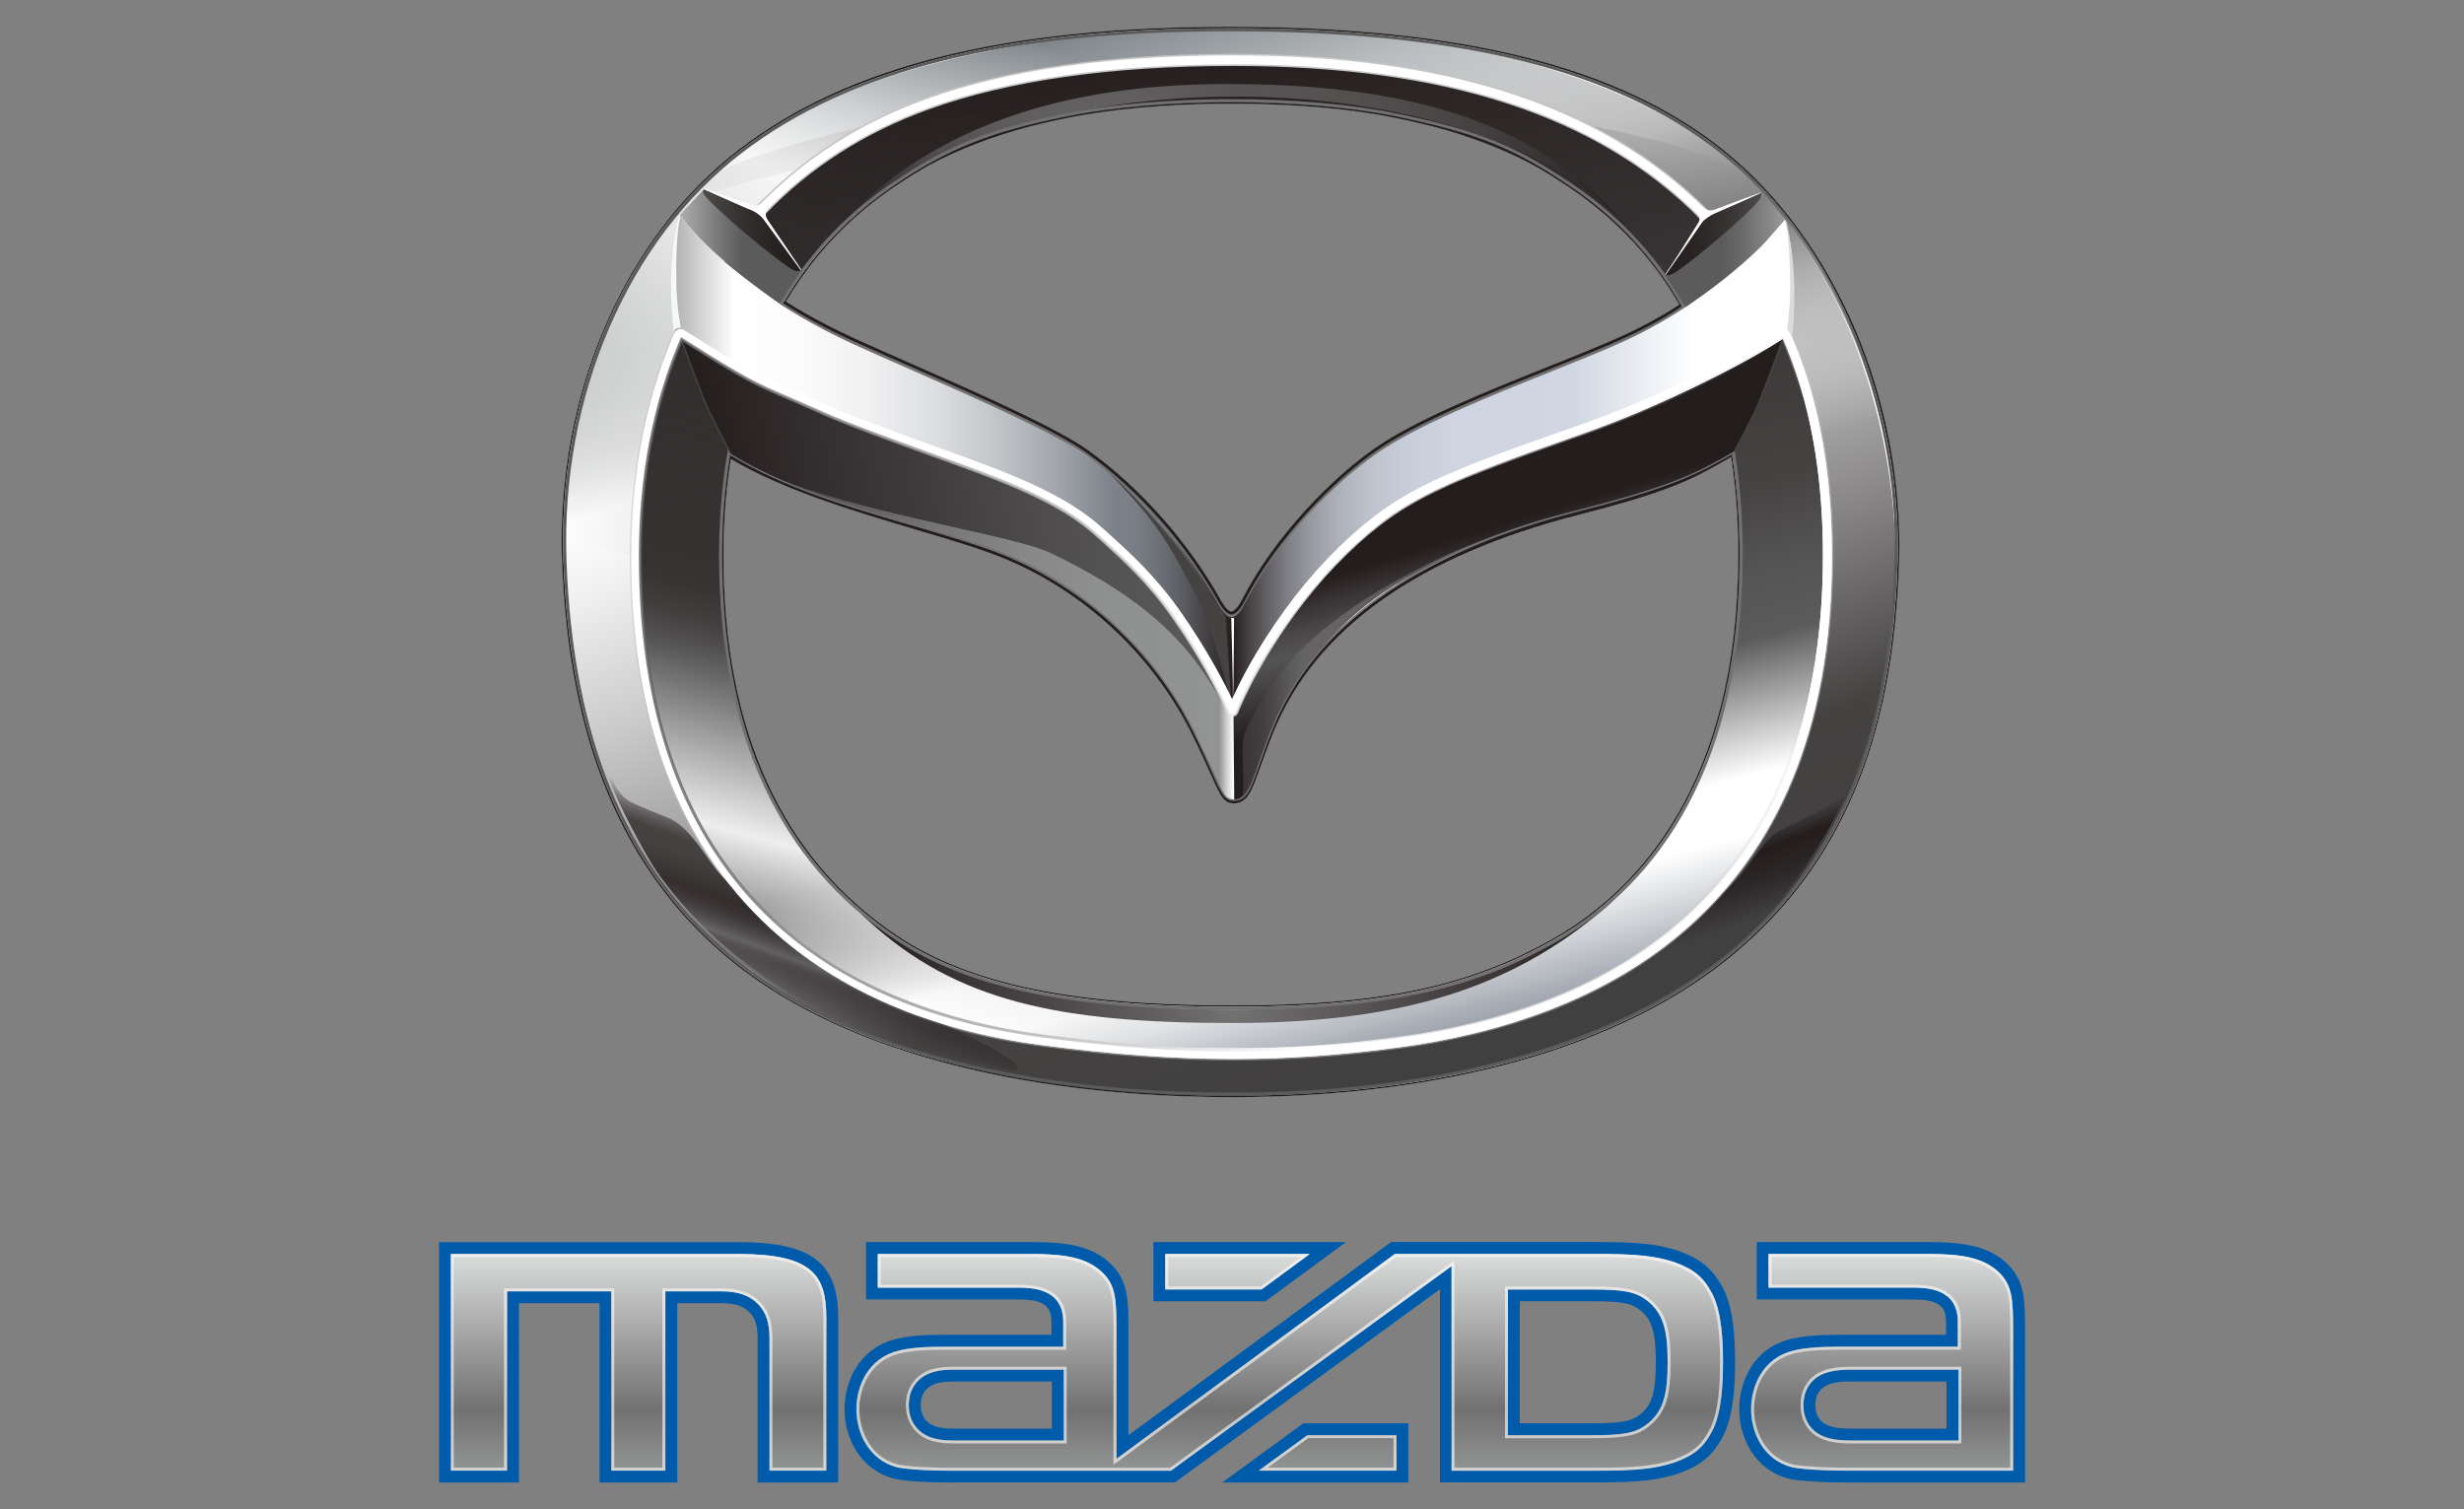 <?xml version="1.0" encoding="utf-8"?>
<!-- Generator: Adobe Illustrator 23.0.2, SVG Export Plug-In . SVG Version: 6.00 Build 0)  -->
<svg version="1.1" id="Layer_1" xmlns="http://www.w3.org/2000/svg" xmlns:xlink="http://www.w3.org/1999/xlink" x="0px" y="0px"
	 viewBox="0 0 400 245" style="enable-background:new 0 0 400 245;" xml:space="preserve">
<rect x="0" y="0" width="400" height="245" fill="#808080" stroke="none"/>
<style type="text/css">
	.st0{fill:#20D6F5;}
	.st1{fill:#333333;}
	.st2{fill:url(#SVGID_1_);}
	.st3{fill:url(#SVGID_2_);}
	.st4{fill:url(#SVGID_3_);}
	.st5{fill:url(#SVGID_4_);}
	.st6{fill:url(#SVGID_5_);}
	.st7{fill:url(#SVGID_6_);}
	.st8{fill:url(#SVGID_7_);}
	.st9{fill:url(#SVGID_8_);}
	.st10{fill:url(#SVGID_9_);}
	.st11{fill:url(#SVGID_10_);}
	.st12{fill:url(#SVGID_11_);}
	.st13{fill:url(#SVGID_12_);}
	.st14{fill:#F37032;}
	.st15{fill:#58595B;}
	.st16{fill:#FFFFFF;}
	.st17{fill:#2C2523;}
	.st18{fill-rule:evenodd;clip-rule:evenodd;fill:#337E3D;}
	.st19{fill-rule:evenodd;clip-rule:evenodd;fill:#8BBF45;}
	.st20{fill:#2A2E7C;}
	.st21{fill:#43B4E4;}
	.st22{fill:url(#SVGID_13_);}
	.st23{fill:url(#SVGID_14_);}
	.st24{fill:url(#SVGID_15_);}
	.st25{fill:url(#SVGID_16_);}
	.st26{fill:url(#SVGID_17_);}
	.st27{fill:url(#SVGID_18_);}
	.st28{fill:url(#SVGID_19_);}
	.st29{fill:#E1251B;}
	.st30{fill:none;}
	.st31{fill:#4D4D4D;}
	.st32{fill:#A0CC40;}
	.st33{fill:#A682B8;}
	.st34{fill:#917A81;}
	.st35{fill:#E1496D;}
	.st36{fill:#C82A5C;}
	.st37{fill:#EA8096;}
	.st38{fill:#C04A7D;}
	.st39{fill:#C9DF91;}
	.st40{fill:#BD8549;}
	.st41{fill:#8B63A9;}
	.st42{fill:#0078BA;}
	.st43{fill:#231F20;}
	.st44{fill:#536657;}
	.st45{fill:#00A75D;}
	.st46{fill:#182B4F;}
	.st47{fill:#3665B0;}
	.st48{fill:#008FC8;}
	.st49{fill:#00A9E8;}
	.st50{fill:#29C2E3;}
	.st51{fill-rule:evenodd;clip-rule:evenodd;fill:url(#in_sf_base_1_);}
	.st52{fill-rule:evenodd;clip-rule:evenodd;fill:url(#in_sf_base_2_);}
	.st53{fill-rule:evenodd;clip-rule:evenodd;fill:url(#SVGID_20_);}
	.st54{fill-rule:evenodd;clip-rule:evenodd;fill:url(#out_sf_base_1_);}
	.st55{opacity:0.74;fill-rule:evenodd;clip-rule:evenodd;fill:url(#SVGID_21_);}
	.st56{fill-rule:evenodd;clip-rule:evenodd;fill:url(#in_up_right_1_);}
	.st57{fill-rule:evenodd;clip-rule:evenodd;fill:url(#in_up_right_2_);}
	.st58{fill-rule:evenodd;clip-rule:evenodd;fill:url(#SVGID_22_);}
	.st59{opacity:0.9;fill-rule:evenodd;clip-rule:evenodd;fill:url(#SVGID_23_);}
	.st60{fill:#241D1E;}
	.st61{fill:#727172;}
	.st62{fill:#5C5B5B;}
	.st63{opacity:0.2;fill-rule:evenodd;clip-rule:evenodd;fill:url(#SVGID_24_);}
	.st64{opacity:0.2;fill-rule:evenodd;clip-rule:evenodd;fill:url(#SVGID_25_);fill-opacity:0.42;}
	.st65{opacity:0.5;fill:#C5C5C4;}
	.st66{fill-rule:evenodd;clip-rule:evenodd;fill:url(#SVGID_26_);}
	.st67{opacity:0.9;fill-rule:evenodd;clip-rule:evenodd;fill:url(#SVGID_27_);}
	.st68{fill:url(#wing_low_sf_1_);}
	.st69{fill-rule:evenodd;clip-rule:evenodd;fill:url(#SVGID_28_);}
	.st70{fill-rule:evenodd;clip-rule:evenodd;fill:url(#SVGID_29_);}
	.st71{fill-rule:evenodd;clip-rule:evenodd;fill:url(#SVGID_30_);}
	.st72{fill-rule:evenodd;clip-rule:evenodd;fill:url(#SVGID_31_);}
	.st73{fill-rule:evenodd;clip-rule:evenodd;fill:#454242;}
	.st74{fill:#C5C5C4;}
	.st75{fill:url(#SVGID_32_);fill-opacity:0.8;}
	.st76{fill:#454242;}
	.st77{fill-rule:evenodd;clip-rule:evenodd;fill:url(#SVGID_33_);}
	.st78{fill-rule:evenodd;clip-rule:evenodd;fill:#DADBDA;}
	.st79{fill-rule:evenodd;clip-rule:evenodd;fill:url(#SVGID_34_);}
	.st80{fill-rule:evenodd;clip-rule:evenodd;fill:url(#SVGID_35_);}
	.st81{fill-rule:evenodd;clip-rule:evenodd;fill:url(#SVGID_36_);}
	.st82{fill-rule:evenodd;clip-rule:evenodd;fill:url(#SVGID_37_);}
	.st83{fill:#005BAB;}
	.st84{fill:url(#SVGID_38_);}
	.st85{fill:url(#SVGID_39_);}
	.st86{fill:#ED2924;}
	.st87{fill:#2F3A79;}
	.st88{fill-rule:evenodd;clip-rule:evenodd;fill:#E13A3E;}
	.st89{fill-rule:evenodd;clip-rule:evenodd;fill:#231F20;}
</style>
<g>
	<g>
		<g>
			<path class="st16" d="M200.07,178.07c-35.49,0-64.64-8.08-82.08-22.74c-16.97-14.25-25.71-35.31-26.73-64.39
				c-0.94-26.88,10.1-52.45,28.82-66.74c17.72-13.53,42.98-19.83,79.5-19.83c37.6,0,63.06,6.34,80.11,19.96
				c18.14,14.48,29.35,40.69,28.57,66.77c-0.88,29.09-9.49,49.42-27.09,63.98C263.26,169.91,234.46,178.07,200.07,178.07z
				 M199.96,16.79c-9.95,0-19.5,0.83-26.87,2.33c-12.43,2.53-18.94,5.14-27.86,11.14c-22.97,15.46-27.79,41.08-27.79,59.85
				c0,28.62,9.57,49.46,28.45,61.94c11.69,7.72,28.41,11.16,54.19,11.16c23.95,0,38.65-3.1,52.41-11.06
				c13.56-7.83,29.73-24.99,29.73-62.21c0-27.35-9.29-47.43-27.63-59.69c-8.6-5.74-14.12-8.29-27.96-11.15
				C219.37,17.62,209.9,16.79,199.96,16.79L199.96,16.79z"/>
			<path class="st16" d="M200.34,130.38c-1.67,0-2.14-1.05-3.69-4.53c-0.69-1.55-1.73-3.89-3.31-7.03
				c-6.39-12.72-17.6-23.05-30.74-28.34c-3.71-1.49-8.83-3.01-13.77-4.47l-0.07-0.02c-10.15-3.02-21.65-6.44-30.31-11.6l-0.32-5.45
				V55.1l9.27-6.24c0.58,0.38,5.05,3.27,11.38,6.13c2.87,1.3,6.01,2.69,9.24,4.11l0.18,0.08c10.98,4.84,23.42,10.32,28.48,13.96
				c8.44,6.05,16.28,14.92,21.51,24.33c0.75,1.35,1.37,1.82,1.71,1.82c0.28,0,0.97-0.41,1.76-1.94
				c5.28-10.33,14.67-19.81,21.63-24.63c6.71-4.64,18.09-9.19,28.13-13.21l0.08-0.03c4.63-1.85,8.99-3.6,12.3-5.13
				c5.17-2.39,8.64-4.75,8.93-4.95l8.76,5.42v14.12l-0.32,5.16c-5.89,3.43-9.45,5.5-23.88,9.21l-0.72,0.19
				c-26.27,6.69-43.05,18.58-49.86,35.36c-0.81,1.99-1.45,3.76-1.95,5.17l-0.1,0.27C203.21,128.35,202.48,130.38,200.34,130.38z"/>
		</g>
		<g>
			<linearGradient id="in_sf_base_1_" gradientUnits="userSpaceOnUse" x1="178.673" y1="8.77" x2="222.134" y2="170.968">
				<stop  offset="0.212" style="stop-color:#241D1E"/>
				<stop  offset="0.313" style="stop-color:#2E2829"/>
				<stop  offset="0.493" style="stop-color:#4A4747"/>
				<stop  offset="0.594" style="stop-color:#5C5B5B"/>
				<stop  offset="0.804" style="stop-color:#B2B2B2"/>
				<stop  offset="1" style="stop-color:#FFFFFF"/>
			</linearGradient>
			<path id="in_sf_base_8_" class="st51" d="M175.21,162.08c-22.75-3.18-57.9-15.19-57.9-72.94c0-33.01,14.78-72.53,82.76-72.53
				c61.36,0,82.31,33,82.31,72.4c0,54.38-31.48,68.57-57.45,72.85C212.28,163.95,190.03,164.15,175.21,162.08z M297.27,89.51
				c0-44.02-20.72-80.48-96.97-80.48c-80.09,0-96.96,44.15-96.96,80.57c0,60.95,40.9,75.74,70.64,79.26
				c15.06,1.78,36.86,1.67,50.82,0.03C254.27,165.44,297.27,150.75,297.27,89.51z"/>
			<linearGradient id="in_sf_base_2_" gradientUnits="userSpaceOnUse" x1="178.673" y1="8.77" x2="222.134" y2="170.968">
				<stop  offset="0" style="stop-color:#241D1E"/>
				<stop  offset="0.564" style="stop-color:#454242"/>
				<stop  offset="0.569" style="stop-color:#464343"/>
				<stop  offset="0.65" style="stop-color:#565555"/>
				<stop  offset="0.709" style="stop-color:#5C5B5B"/>
				<stop  offset="0.836" style="stop-color:#FFFFFF"/>
				<stop  offset="0.891" style="stop-color:#FFFFFF"/>
				<stop  offset="1" style="stop-color:#9CA2AB"/>
			</linearGradient>
			<path id="in_sf_base_7_" class="st52" d="M175.21,162.08c-22.75-3.18-57.9-15.19-57.9-72.94c0-33.01,14.78-72.53,82.76-72.53
				c61.36,0,82.31,33,82.31,72.4c0,54.38-31.48,68.57-57.45,72.85C212.28,163.95,190.03,164.15,175.21,162.08z M297.27,89.51
				c0-44.02-20.72-80.48-96.97-80.48c-80.09,0-96.96,44.15-96.96,80.57c0,60.95,40.9,75.74,70.64,79.26
				c15.06,1.78,36.86,1.67,50.82,0.03C254.27,165.44,297.27,150.75,297.27,89.51z"/>
			
				<linearGradient id="SVGID_1_" gradientUnits="userSpaceOnUse" x1="-1890.406" y1="4.197" x2="-1848.18" y2="161.788" gradientTransform="matrix(-1 0 0 1 -1712.866 0)">
				<stop  offset="0" style="stop-color:#353131;stop-opacity:0"/>
				<stop  offset="0.606" style="stop-color:#353131"/>
				<stop  offset="0.641" style="stop-color:#383434"/>
				<stop  offset="0.67" style="stop-color:#413E3E"/>
				<stop  offset="0.696" style="stop-color:#514F4F"/>
				<stop  offset="0.709" style="stop-color:#5C5B5B"/>
				<stop  offset="0.867" style="stop-color:#EEEEEE"/>
				<stop  offset="1" style="stop-color:#DADBDA;stop-opacity:0"/>
			</linearGradient>
			<path style="fill-rule:evenodd;clip-rule:evenodd;fill:url(#SVGID_1_);" d="M200.42,10.33v5.52c-62,0.15-83.11,32.91-83.11,74.46
				c0,37.9,16.37,57.13,34.93,65.76c20.81,9.68,45,7.98,33.63,12.32c-2.78,1.06-5.09,2.8-15.1,1.63
				c-29.47-3.45-67.16-17.99-67.16-79.22C103.61,46.81,124.3,10.38,200.42,10.33z"/>
			<linearGradient id="out_sf_base_1_" gradientUnits="userSpaceOnUse" x1="231.186" y1="177.735" x2="167.874" y2="3.787">
				<stop  offset="0.036" style="stop-color:#414040"/>
				<stop  offset="0.194" style="stop-color:#454242"/>
				<stop  offset="0.37" style="stop-color:#8C8A8A"/>
				<stop  offset="0.54" style="stop-color:#CAC9C9"/>
				<stop  offset="0.663" style="stop-color:#F0F0F0"/>
				<stop  offset="0.727" style="stop-color:#FFFFFF"/>
				<stop  offset="1" style="stop-color:#767D82"/>
			</linearGradient>
			<path id="out_sf_base_4_" class="st54" d="M307.72,91.3c0,23.43-7.89,47.72-26.77,63.34c-19.77,16.36-50.5,23.26-81.21,23.26
				c-32.91,0-61.37-6.22-82.84-24.28c-17.07-14.35-25.3-39.94-25.3-62.6c0-24.69,7.94-50.87,28.66-66.69
				c19-14.51,52.8-19.79,79.37-19.79c30.5,0,60.07,4.99,79.79,20.73C298.57,40.58,307.72,67.08,307.72,91.3z M296.82,90.49
				c0-40.92-23.87-80.47-96.96-80.47c-80.09,0-96.97,44.15-96.97,80.57c0,62.12,42.48,76.29,72.34,79.45
				c16.13,1.71,32.28,1.9,49.91-0.06C242.78,168,296.82,156.24,296.82,90.49z"/>
			<linearGradient id="SVGID_2_" gradientUnits="userSpaceOnUse" x1="123.204" y1="82.939" x2="146.786" y2="0.696">
				<stop  offset="0" style="stop-color:#FFFFFF;stop-opacity:0"/>
				<stop  offset="0.461" style="stop-color:#FFFFFF"/>
				<stop  offset="0.539" style="stop-color:#F0F0F0;stop-opacity:0.855"/>
				<stop  offset="1" style="stop-color:#9A9A9A;stop-opacity:0"/>
			</linearGradient>
			<path style="opacity:0.74;fill-rule:evenodd;clip-rule:evenodd;fill:url(#SVGID_2_);" d="M105.14,70.29
				c3.71-10.62,8.37-28.19,22.04-40.32c15.41-13.67,42.49-18.5,50.44-19.42c-3.1-1.82-4.73-2.2-9.3-3.67
				c-22.28,3.26-41.11,9.43-54.6,23.59C100.23,44.62,94.53,62.37,92.73,74.2C97.39,72.49,99.27,72.08,105.14,70.29z"/>
			<linearGradient id="in_up_right_1_" gradientUnits="userSpaceOnUse" x1="135.182" y1="25.765" x2="264.953" y2="25.765">
				<stop  offset="0" style="stop-color:#241D1E"/>
				<stop  offset="0.046" style="stop-color:#383333;stop-opacity:0.954"/>
				<stop  offset="0.123" style="stop-color:#545151;stop-opacity:0.877"/>
				<stop  offset="0.205" style="stop-color:#6A6968;stop-opacity:0.795"/>
				<stop  offset="0.291" style="stop-color:#7A7A79;stop-opacity:0.709"/>
				<stop  offset="0.386" style="stop-color:#838483;stop-opacity:0.615"/>
				<stop  offset="0.503" style="stop-color:#868786;stop-opacity:0.497"/>
				<stop  offset="1" style="stop-color:#241D1E"/>
			</linearGradient>
			<path id="in_up_right_8_" class="st56" d="M199.09,13.64c25.83,0,50.43,4.41,65.86,24.24c-23.63-29.26-103.45-29.95-129.77,0
				C150.61,20.29,173.26,13.64,199.09,13.64z"/>
			
				<linearGradient id="in_up_right_2_" gradientUnits="userSpaceOnUse" x1="-2208.209" y1="-1529.323" x2="-2086.036" y2="-1529.323" gradientTransform="matrix(-1 0 0 -1 -1946.2 -1373.304)">
				<stop  offset="0" style="stop-color:#241D1E"/>
				<stop  offset="0.242" style="stop-color:#484344"/>
				<stop  offset="0.503" style="stop-color:#727172"/>
				<stop  offset="1" style="stop-color:#241D1E"/>
			</linearGradient>
			<path id="in_up_right_7_" class="st57" d="M200.07,166.07c-28.22,0-44.82-3.56-58.99-16.52c-1.76-1.62-1.65-1.52,0.37-0.06
				c4.08,2.94,9.02,6.16,14.51,8.2c12.94,4.83,29.18,6.19,44.18,6.19c15,0,27.99-1.55,39.56-5.21c8.36-2.64,14.81-7.25,20.61-11.57
				c2.08-1.56,2.3-1.48,0.41,0.16C245.22,160.61,227.06,166.07,200.07,166.07z"/>
			
				<linearGradient id="SVGID_3_" gradientUnits="userSpaceOnUse" x1="-2033.006" y1="130.626" x2="-2039.199" y2="147.641" gradientTransform="matrix(-1 0 0 1 -1750.2 0)">
				<stop  offset="0.236" style="stop-color:#241D1E;stop-opacity:0"/>
				<stop  offset="0.442" style="stop-color:#241D1E"/>
				<stop  offset="0.691" style="stop-color:#241D1E;stop-opacity:0.739"/>
				<stop  offset="1" style="stop-color:#241D1E;stop-opacity:0"/>
			</linearGradient>
			<path style="fill-rule:evenodd;clip-rule:evenodd;fill:url(#SVGID_3_);" d="M299.85,128.67c1.35-3,1.26-2.78,1.84-4.67
				c0.25-0.83-0.22,0.5-0.78,1.55c-0.72,1.37-0.57,1.27-1.67,2.82c-1.13,1.57-1.46,1.74-3.55,3.06c-1.67,1.06-3.74,1.74-7.04,3.55
				c-0.85,0.47-1.26,0.8-3,3.06c-1.25,1.62-2.59,3.48-3.28,4.27c-2.15,2.47-7.84,7.03-10.96,9.77c-2.72,2.38-1.81,2.55,2.04,1.22
				c3.45-1.19,8.56-3.32,11.58-4.57c1.91-0.78,3.48-2.12,4.11-2.86C292.87,141.52,297.24,134.47,299.85,128.67z"/>
			
				<linearGradient id="SVGID_4_" gradientUnits="userSpaceOnUse" x1="166.933" y1="-1.213" x2="114.293" y2="93.751" gradientTransform="matrix(1 0 0 1 -11.166 0)">
				<stop  offset="0" style="stop-color:#FFFFFF;stop-opacity:0"/>
				<stop  offset="0.37" style="stop-color:#FFFFFF"/>
				<stop  offset="1" style="stop-color:#9A9A9A;stop-opacity:0"/>
			</linearGradient>
			<path style="opacity:0.9;fill-rule:evenodd;clip-rule:evenodd;fill:url(#SVGID_4_);" d="M103.35,90.41
				c0-19.69,6.97-45.34,23.75-60.24c15.41-13.67,41.76-18.79,49.71-19.71c-3.1-1.82-4.74-2.2-9.3-3.67
				c-22.28,3.27-41.19,9.75-54.68,23.92C98.43,45.81,91.69,70.6,91.35,87.22C95.27,88.37,98.21,89.18,103.35,90.41z"/>
			<path id="in_line_8_" class="st60" d="M199.96,16.83L199.96,16.83c9.94,0,19.41,0.82,26.66,2.32
				c13.85,2.86,19.35,5.41,27.95,11.15c18.32,12.24,27.61,32.32,27.61,59.66c0,37.21-16.16,54.36-29.71,62.19
				c-13.76,7.95-28.45,11.05-52.4,11.05c-25.78,0-42.49-3.45-54.17-11.16c-18.87-12.48-28.44-33.31-28.44-61.91
				c0-18.76,4.83-44.38,27.78-59.83c8.91-6,15.42-8.6,27.85-11.13C180.47,17.66,190.01,16.83,199.96,16.83z M199.96,16.58
				c-9.61,0-19.26,0.77-26.92,2.34c-12.32,2.51-18.97,5.13-27.93,11.17c-21.72,14.62-27.89,38.66-27.89,60.03
				c0,29.35,9.87,49.77,28.54,62.11c13.54,8.95,32.92,11.2,54.3,11.2c22.08,0,37.72-2.53,52.52-11.08
				c17.11-9.89,29.83-29.32,29.83-62.4c0-25.3-8.11-46.76-27.72-59.87c-8.83-5.9-14.4-8.36-28.03-11.18
				C219.18,17.36,209.6,16.58,199.96,16.58L199.96,16.58z"/>
			<path id="in_line_7_" class="st61" d="M199.96,16.58c9.63,0,19.22,0.78,26.71,2.32c13.63,2.82,19.2,5.28,28.03,11.18
				c19.61,13.11,27.72,34.57,27.72,59.87c0,33.08-12.72,52.51-29.83,62.4c-14.79,8.56-30.44,11.08-52.52,11.08
				c-21.38,0-40.77-2.26-54.3-11.2c-18.67-12.34-28.54-32.76-28.54-62.11c0-21.37,6.16-45.41,27.89-60.03
				c8.96-6.04,15.61-8.66,27.93-11.17C180.71,17.36,190.36,16.58,199.96,16.58z M199.97,16.09L199.97,16.09
				c-10.01,0-19.6,0.83-27.03,2.35c-12.54,2.56-19.11,5.18-28.11,11.24c-23.23,15.63-28.1,41.49-28.1,60.44
				c0,28.87,9.68,49.91,28.77,62.53c11.81,7.8,28.63,11.28,54.57,11.28c24.09,0,38.89-3.13,52.77-11.15
				c13.72-7.93,30.07-25.27,30.07-62.82c0-27.6-9.39-47.88-27.93-60.27c-8.67-5.8-14.25-8.37-28.21-11.25
				C219.48,16.92,209.96,16.09,199.97,16.09L199.97,16.09z"/>
			<path id="outline_8_" class="st60" d="M199.58,4.59c31.64,0,60.6,4.44,79.98,19.91c19.39,15.48,29.21,42.71,28.49,66.6
				c-0.82,27.02-8.13,48.21-27.02,63.83c-19.77,16.36-50.26,22.94-80.96,22.94c-30.87,0-62.24-6.12-81.95-22.69
				c-18-15.13-25.71-37.39-26.65-64.23c-0.92-26.4,9.54-51.92,28.73-66.56C141.39,8.2,171.51,4.59,199.58,4.59z M199.58,4.34
				c-36.53,0-61.8,6.3-79.52,19.84c-18.72,14.29-29.77,39.88-28.83,66.77c1.02,29.07,9.77,50.15,26.74,64.41
				c17.45,14.67,46.6,22.74,82.1,22.74c34.39,0,63.2-8.16,81.12-22.99c17.62-14.57,26.23-34.91,27.11-64.01
				c0.79-26.09-10.43-52.31-28.58-66.8C262.66,10.69,237.19,4.34,199.58,4.34L199.58,4.34z"/>
			<path id="outline_7_" class="st62" d="M199.58,5.08c37.43,0,62.76,6.29,79.68,19.81c17.97,14.35,29.08,40.33,28.29,66.2
				c-0.87,28.87-9.4,49.04-26.84,63.46c-17.78,14.72-46.42,22.82-80.65,22.82c-35.33,0-64.32-8.01-81.63-22.57
				c-16.8-14.13-25.46-35.03-26.47-63.88c-0.93-26.66,10.01-52.01,28.55-66.16C138.1,11.33,163.22,5.08,199.58,5.08z M199.58,4.59
				c-28.07,0-58.19,3.61-79.38,19.79c-19.19,14.65-29.65,40.17-28.73,66.56c0.94,26.85,8.65,49.1,26.65,64.23
				c19.71,16.57,51.08,22.69,81.95,22.69c30.71,0,61.19-6.58,80.96-22.94c18.88-15.62,26.2-36.81,27.02-63.83
				c0.72-23.89-9.1-51.12-28.49-66.6C260.18,9.02,231.22,4.59,199.58,4.59L199.58,4.59z"/>
			<linearGradient id="SVGID_5_" gradientUnits="userSpaceOnUse" x1="255.649" y1="27.355" x2="286.724" y2="27.355">
				<stop  offset="0" style="stop-color:#241D1E"/>
				<stop  offset="0.09" style="stop-color:#241D1E;stop-opacity:0.91"/>
				<stop  offset="1" style="stop-color:#241D1E;stop-opacity:0"/>
			</linearGradient>
			<path style="opacity:0.2;fill-rule:evenodd;clip-rule:evenodd;fill:url(#SVGID_5_);" d="M255.65,20.01
				c4.58,0.63,21.03,4.2,26.61,7.59c5.3,3.22,4.41,3.35,4.41,3.35l-9.88,3.75C276.79,34.7,269.85,26.95,255.65,20.01z"/>
			
				<linearGradient id="SVGID_6_" gradientUnits="userSpaceOnUse" x1="-1991.354" y1="19.113" x2="-1991.354" y2="39.229" gradientTransform="matrix(-1 0 0 1 -1865.2 0)">
				<stop  offset="0" style="stop-color:#241D1E"/>
				<stop  offset="1" style="stop-color:#241D1E;stop-opacity:0"/>
			</linearGradient>
			<path style="opacity:0.2;fill-rule:evenodd;clip-rule:evenodd;fill:url(#SVGID_6_);fill-opacity:0.42;" d="M143.14,19.77
				c-9.8,2.32-22.96,5.68-28.16,9.06c-2.45,1.59-9.19,10.4-9.19,10.4l9.55-7.96c4.66-1.22,4.9-1.47,8.45-2.33
				c3.96-0.95,6.21-1.26,10.57-4.18C138.73,21.85,152.93,17.44,143.14,19.77z"/>
			<path class="st16" d="M200.26,171.9c-9.64,0-19.56-0.72-31.21-2.26c-24.85-3.29-66.55-17.97-66.55-79.34
				c0-36.2,17.4-63.23,47.75-74.16c13.15-4.74,29.96-7.14,49.95-7.14c35.93,0,61.58,8.77,78.39,26.8
				c12.66,13.56,18.8,31.36,18.8,54.41c0,58.16-38.25,75.51-70.35,79.82C217.54,171.3,209.04,171.9,200.26,171.9z M200.19,10.46
				c-19.82,0-36.46,2.37-49.46,7.06c-29.72,10.71-46.77,37.23-46.77,72.77c0,57.24,35.49,73.95,65.28,77.89
				c22.12,2.92,37.8,3.05,57.61,0.39c31.51-4.24,69.08-21.27,69.08-78.37c0-22.66-6.02-40.13-18.4-53.41
				C260.99,19.07,235.69,10.46,200.19,10.46z"/>
			<path class="st65" d="M200.26,172.14L200.26,172.14c-9.67,0-19.59-0.72-31.25-2.26c-18.21-2.41-33.07-8.83-44.21-19.07
				c-14.97-13.77-22.56-34.14-22.56-60.52c0-36.31,17.46-63.42,47.9-74.39c13.19-4.75,30.02-7.16,50.04-7.16
				c36,0,61.71,8.79,78.57,26.88c12.7,13.62,18.88,31.47,18.88,54.58c0,58.34-38.37,75.74-70.56,80.06
				C217.58,171.55,209.06,172.14,200.26,172.14z M200.19,9.24c-19.97,0-36.75,2.4-49.88,7.13c-30.24,10.89-47.58,37.84-47.58,73.92
				c0,26.24,7.53,46.48,22.4,60.16c11.06,10.17,25.84,16.55,43.94,18.94c11.64,1.54,21.54,2.26,31.19,2.26l0,0
				c8.77,0,17.27-0.59,26.75-1.87c31.99-4.3,70.13-21.6,70.13-79.58c0-22.98-6.13-40.72-18.74-54.24
				C261.64,17.98,236.06,9.24,200.19,9.24z"/>
			<path class="st30" d="M200.19,10.46c-19.82,0-36.46,2.37-49.46,7.06c-29.72,10.71-46.77,37.23-46.77,72.77
				c0,57.24,35.49,73.95,65.28,77.89c11.59,1.53,21.45,2.25,31.03,2.25l0,0c8.71,0,17.16-0.59,26.58-1.86
				c31.51-4.24,69.08-21.27,69.08-78.37c0-22.66-6.02-40.13-18.4-53.41C260.99,19.07,235.69,10.46,200.19,10.46z"/>
			
				<linearGradient id="SVGID_7_" gradientUnits="userSpaceOnUse" x1="434.797" y1="138.121" x2="426.024" y2="162.224" gradientTransform="matrix(1 0 0 1 -299.025 0)">
				<stop  offset="0.049" style="stop-color:#241D1E;stop-opacity:0"/>
				<stop  offset="0.158" style="stop-color:#373233;stop-opacity:0.516"/>
				<stop  offset="0.261" style="stop-color:#454242"/>
				<stop  offset="0.347" style="stop-color:#403C3C;stop-opacity:0.953"/>
				<stop  offset="0.46" style="stop-color:#312C2C;stop-opacity:0.892"/>
				<stop  offset="0.533" style="stop-color:#241D1E;stop-opacity:0.852"/>
				<stop  offset="0.586" style="stop-color:#282122;stop-opacity:0.823"/>
				<stop  offset="0.638" style="stop-color:#332D2E;stop-opacity:0.795"/>
				<stop  offset="0.691" style="stop-color:#454142;stop-opacity:0.766"/>
				<stop  offset="0.739" style="stop-color:#5C5B5B;stop-opacity:0.739"/>
				<stop  offset="0.742" style="stop-color:#595858;stop-opacity:0.732"/>
				<stop  offset="0.765" style="stop-color:#464243;stop-opacity:0.667"/>
				<stop  offset="0.791" style="stop-color:#363132;stop-opacity:0.592"/>
				<stop  offset="0.825" style="stop-color:#2C2627;stop-opacity:0.498"/>
				<stop  offset="0.871" style="stop-color:#261F20;stop-opacity:0.366"/>
				<stop  offset="1" style="stop-color:#241D1E;stop-opacity:0"/>
			</linearGradient>
			<path style="fill-rule:evenodd;clip-rule:evenodd;fill:url(#SVGID_7_);" d="M99.1,125.87c0.66,1.38,1.29,3.45,3.83,4.58
				c1.97,0.88,3.54,1.53,5.51,2.3c3.16,1.23,5.58,5.45,7.64,8.16c2.02,2.66,8.46,8.62,11.67,11.24c4.8,3.92,13.64,9.21,20.4,11.96
				c0.49,0.2,18.94,7.88,16.9,9.67c-0.59,0.52-17.58-4.29-18.37-4.53c-14.56-4.43-29.95-13.26-40.2-27.96
				c-1.38-1.99-6.49-11.26-7.63-15.02C98.13,123.9,98.28,124.1,99.1,125.87z"/>
			
				<linearGradient id="SVGID_8_" gradientUnits="userSpaceOnUse" x1="-2171.723" y1="76.936" x2="-2149.961" y2="1.041" gradientTransform="matrix(-1 0 0 1 -1897.2 0)">
				<stop  offset="0" style="stop-color:#FFFFFF;stop-opacity:0"/>
				<stop  offset="0.105" style="stop-color:#E3E3E3;stop-opacity:0.229"/>
				<stop  offset="0.332" style="stop-color:#9D9C9D;stop-opacity:0.72"/>
				<stop  offset="0.461" style="stop-color:#727172"/>
				<stop  offset="0.473" style="stop-color:#727172"/>
				<stop  offset="0.635" style="stop-color:#767576;stop-opacity:0.692"/>
				<stop  offset="0.804" style="stop-color:#828282;stop-opacity:0.371"/>
				<stop  offset="0.976" style="stop-color:#979697;stop-opacity:0.045"/>
				<stop  offset="1" style="stop-color:#9A9A9A;stop-opacity:0"/>
			</linearGradient>
			<path style="opacity:0.9;fill-rule:evenodd;clip-rule:evenodd;fill:url(#SVGID_8_);" d="M294.75,70.53
				c-3.72-10.61-8.37-28.19-22.04-40.32c-15.41-13.67-42.49-18.5-50.43-19.42c3.1-1.82,4.73-2.2,9.3-3.67
				c22.28,3.26,41.19,9.75,54.68,23.91c11.33,11.89,16.29,25.79,18.85,37.14C301.2,69.31,299.88,69.31,294.75,70.53z"/>
			<linearGradient id="wing_low_sf_1_" gradientUnits="userSpaceOnUse" x1="115.961" y1="96.507" x2="285.726" y2="96.507">
				<stop  offset="0" style="stop-color:#241D1E"/>
				<stop  offset="0.063" style="stop-color:#433F3F"/>
				<stop  offset="0.134" style="stop-color:#605D5E"/>
				<stop  offset="0.209" style="stop-color:#767575"/>
				<stop  offset="0.288" style="stop-color:#868686"/>
				<stop  offset="0.375" style="stop-color:#8F9090"/>
				<stop  offset="0.483" style="stop-color:#929393"/>
				<stop  offset="0.497" style="stop-color:#FFFFFF;stop-opacity:0.768"/>
				<stop  offset="0.498" style="stop-color:#241D1E;stop-opacity:0.9"/>
				<stop  offset="0.511" style="stop-color:#2C2627;stop-opacity:0.924"/>
				<stop  offset="0.532" style="stop-color:#423E3F;stop-opacity:0.963"/>
				<stop  offset="0.551" style="stop-color:#5C5B5B"/>
				<stop  offset="0.553" style="stop-color:#5D5C5C"/>
				<stop  offset="0.562" style="stop-color:#646262"/>
				<stop  offset="0.588" style="stop-color:#666464"/>
				<stop  offset="1" style="stop-color:#241D1E"/>
			</linearGradient>
			<path id="wing_low_sf_4_" class="st68" d="M230.81,77.03c-0.1,0.04-0.19,0.08-0.26,0.12c-5.14,2.57-29.92,29.75-30.53,30.36
				c-0.6,0.61-27.1-20.85-27.59-21.71c-0.49-0.86-45.58-17.1-45.58-17.1l-10.9-0.98c0,0,0.73,2.81,3.55,6.73
				c11.33,7.16,33.75,12.01,45.36,16.68c14.05,5.65,23.83,18.43,28.95,27.58c3.43,6.12,4.1,11.51,6.48,11.51
				c2.39,0,3.74-5.69,5.33-9.37c7.89-18.22,17.59-29.14,51.6-37.77c20.97-5.32,23.99-9.69,23.99-9.69l4.49-10.61
				C285.73,62.79,237.16,74.24,230.81,77.03z"/>
			
				<linearGradient id="SVGID_9_" gradientUnits="userSpaceOnUse" x1="-2290.304" y1="92.625" x2="-2364.729" y2="78.158" gradientTransform="matrix(-1 0 0 1 -2172.485 0)">
				<stop  offset="0" style="stop-color:#241D1E"/>
				<stop  offset="0.136" style="stop-color:#2D2728"/>
				<stop  offset="0.702" style="stop-color:#4F4D4D"/>
				<stop  offset="1" style="stop-color:#5C5B5B"/>
			</linearGradient>
			<path style="fill-rule:evenodd;clip-rule:evenodd;fill:url(#SVGID_9_);" d="M114.21,64.46c1.8,4.73,4.81,9.97,4.81,9.97
				s5.25,2.75,11.93,4.95c15.1,4.99,34.16,7.78,39.65,10.41c19.78,9.47,24.34,18.34,28.98,26.11c-2.04-5.14-3.83-9.93-10.95-18.77
				C178.37,84.38,171.77,81.43,157.05,76c-5.07-1.87-12.12-4.66-20.65-7.84c-8.53-3.18-19.3-8.85-25.92-13.29
				C110.4,54.82,112.72,60.57,114.21,64.46z"/>
			<linearGradient id="SVGID_10_" gradientUnits="userSpaceOnUse" x1="200.034" y1="75.731" x2="291.065" y2="75.731">
				<stop  offset="0" style="stop-color:#241D1E"/>
				<stop  offset="0.025" style="stop-color:#413C3E"/>
				<stop  offset="0.061" style="stop-color:#626065"/>
				<stop  offset="0.1" style="stop-color:#808087"/>
				<stop  offset="0.143" style="stop-color:#999BA3"/>
				<stop  offset="0.191" style="stop-color:#ADB1BA"/>
				<stop  offset="0.246" style="stop-color:#BDC2CC"/>
				<stop  offset="0.312" style="stop-color:#C8CED9"/>
				<stop  offset="0.4" style="stop-color:#CED5E0"/>
				<stop  offset="0.606" style="stop-color:#D0D7E2"/>
				<stop  offset="0.824" style="stop-color:#FFFFFF"/>
			</linearGradient>
			<path style="fill-rule:evenodd;clip-rule:evenodd;fill:url(#SVGID_10_);" d="M212.72,82.57c4.01-4.53,7.13-7.57,14.66-12.04
				c13.96-8.28,35.64-12.78,50.06-23.87c9.63-7.4,12.28-11.16,12.28-11.16s1.07,3.18,1.21,7.28c0.08,2.3,0.27,4.49-0.03,7.09
				c-0.27,2.41-0.82,4.47-0.87,4.51c-6.71,4.51-16.1,9.78-24.75,13c-8.66,3.23-16.78,6.04-21.92,7.96
				c-22.19,8.31-31.84,20.9-39.09,33.88c-3.36,6.04-4.21,6.8-4.21,6.73c0.02-0.25-0.04-14.24-0.04-16.31c0.16,0,0.36,0,1.35-1.71
				C203.31,94.61,207.69,88.25,212.72,82.57z"/>
			<linearGradient id="SVGID_11_" gradientUnits="userSpaceOnUse" x1="238.193" y1="70.53" x2="251.553" y2="114.229">
				<stop  offset="0" style="stop-color:#241D1E"/>
				<stop  offset="0.03" style="stop-color:#241D1E"/>
				<stop  offset="0.339" style="stop-color:#241D1E"/>
				<stop  offset="0.358" style="stop-color:#292223"/>
				<stop  offset="0.496" style="stop-color:#494647"/>
				<stop  offset="0.57" style="stop-color:#555454"/>
				<stop  offset="0.806" style="stop-color:#241D1E"/>
			</linearGradient>
			<path style="fill-rule:evenodd;clip-rule:evenodd;fill:url(#SVGID_11_);" d="M289.32,54.9c-6.62,4.44-18.12,9.76-26.65,12.94
				c-8.53,3.18-13.55,4.58-18.62,6.45c-14.27,5.26-23.35,10.75-33.87,23.83c-7.11,8.84-8.27,13.57-9.94,17.51
				c0,2.28,0.14,14.14,0.14,14.14s0.77,0.16,1.35-0.76c0.24-0.37,0.04-4.17-0.03-6.95c-0.04-2.3,0.14-2.93,1.37-5.19
				c0.95-1.75,2.04-3.72,2.78-4.87c5.98-9.29,17.25-16.33,28.32-21.63c9.67-4.63,24.26-7.73,33.95-10.94
				c6.68-2.21,12.84-5.3,12.84-5.3s2.54-3.69,4.35-8.43C286.82,61.81,289.41,54.84,289.32,54.9z"/>
			
				<linearGradient id="SVGID_12_" gradientUnits="userSpaceOnUse" x1="-2372.592" y1="75.418" x2="-2281.783" y2="75.418" gradientTransform="matrix(-1 0 0 1 -2172.485 0)">
				<stop  offset="0" style="stop-color:#241D1E"/>
				<stop  offset="0.043" style="stop-color:#423F42"/>
				<stop  offset="0.088" style="stop-color:#5B5C61"/>
				<stop  offset="0.132" style="stop-color:#6D7177"/>
				<stop  offset="0.174" style="stop-color:#787E84"/>
				<stop  offset="0.212" style="stop-color:#7C8289"/>
				<stop  offset="0.304" style="stop-color:#9EA2A8"/>
				<stop  offset="0.418" style="stop-color:#C1C4C7"/>
				<stop  offset="0.533" style="stop-color:#DCDEE0"/>
				<stop  offset="0.65" style="stop-color:#F0F0F1"/>
				<stop  offset="0.768" style="stop-color:#FBFBFC"/>
				<stop  offset="0.891" style="stop-color:#FFFFFF"/>
				<stop  offset="1" style="stop-color:#AFAFB0"/>
			</linearGradient>
			<path style="fill-rule:evenodd;clip-rule:evenodd;fill:url(#SVGID_12_);" d="M197.86,98.11c0.97,1.74,1.83,1.55,2.17,1.55
				c0,2.57,0.06,15.97,0.07,16.22c0.01,0.07-0.28-0.86-3.65-6.91c-13.38-23.96-26.25-28.56-38.33-33.08
				c-5.13-1.92-14.67-5.59-23.32-8.81c-8.66-3.23-18.39-8.7-25.12-13.18c-0.39-0.26,0.1-1.66-0.18-4.07
				c-0.29-2.6-0.23-5.48-0.16-7.79c0.14-4.1,0.97-7.1,0.97-7.1s4.51,6.45,14.75,12.98c6.25,3.99,13.89,8.03,21.36,11.14
				c9.05,3.77,18.31,7.83,25.95,12.37c7.53,4.47,11.42,8.2,15.42,12.73C192.86,89.84,196,94.74,197.86,98.11z"/>
			<path class="st73" d="M179.66,76.33c6.12,6.44,8.82,9.46,13.06,17.62c2.92,5.6,3.51,6.04,7.18,20.24l-0.93-14
				c0,0-5.06-7.96-8.25-11.96C187.63,84.37,183.25,79.43,179.66,76.33z"/>
			<path class="st60" d="M200.34,130.41c-1.69,0-2.16-1.06-3.72-4.55c-0.75-1.68-1.77-3.96-3.31-7.03
				c-6.39-12.71-17.58-23.04-30.73-28.33c-3.65-1.47-8.57-2.93-13.77-4.47c-10.18-3.03-21.72-6.46-30.4-11.64l0.26-0.43
				c8.62,5.15,20.13,8.57,30.28,11.59c5.22,1.55,10.14,3.02,13.82,4.49c13.24,5.34,24.54,15.74,30.97,28.56
				c1.54,3.07,2.57,5.38,3.32,7.05c1.61,3.58,1.94,4.26,3.27,4.26c1.82,0,2.47-1.81,3.89-5.78c0.53-1.48,1.19-3.33,2.06-5.47
				c4.41-10.85,13.01-19.77,25.58-26.52c10.11-5.42,19.89-7.92,24.59-9.11l0.73-0.18c14.39-3.7,17.92-5.77,23.78-9.18l0.24,0.43
				c-5.89,3.43-9.45,5.51-23.9,9.22l-0.72,0.19c-26.26,6.68-43.03,18.57-49.84,35.34c-0.86,2.12-1.52,3.96-2.05,5.44
				C203.24,128.37,202.51,130.41,200.34,130.41z"/>
			<path class="st61" d="M200.37,130.01c-1.58,0-2.04-1.04-3.56-4.48c-0.75-1.72-1.8-4.08-3.39-7.24
				c-6.4-12.74-17.62-23.09-30.79-28.39c-3.6-1.45-8.44-2.84-13.55-4.31c-10.27-2.95-21.91-6.3-30.74-11.83l0.13-0.2
				c8.8,5.51,20.42,8.85,30.68,11.8c5.12,1.47,9.97,2.86,13.58,4.32c13.22,5.32,24.49,15.71,30.92,28.51
				c1.59,3.16,2.63,5.52,3.39,7.25c1.51,3.41,1.92,4.33,3.34,4.33c1.87,0,2.55-1.93,3.89-5.78c0.55-1.56,1.22-3.51,2.14-5.75
				c4.4-10.82,12.98-19.72,25.52-26.45c10.09-5.42,19.86-7.91,24.56-9.1l0.73-0.19c14.49-3.73,18.49-5.83,24.31-9.23l0.13,0.21
				c-5.68,3.3-9.88,5.52-24.38,9.25l-0.73,0.19c-26.3,6.7-43.09,18.61-49.91,35.4c-0.91,2.24-1.59,4.18-2.14,5.74
				C203.11,128.02,202.41,130.01,200.37,130.01z"/>
			<path class="st16" d="M200.07,116.11c-0.29,0-0.56-0.18-0.67-0.45c-0.04-0.07-3.01-7.07-9.05-15.65
				c-3.88-5.51-7.88-9.14-11.42-12.34l-0.24-0.21c-3.34-3.03-7.33-6.12-19.29-10.63c-1.92-0.72-4.52-1.66-7.38-2.7
				c-6.3-2.28-14.14-5.12-18.07-6.87c-2.3-1.02-4.08-1.79-5.57-2.43c-6.17-2.66-7.28-3.14-18.22-10.05
				c-0.35-0.22-0.45-0.67-0.23-1.01c0.22-0.34,0.68-0.45,1.02-0.23c10.83,6.85,11.93,7.32,18.01,9.94c1.49,0.64,3.28,1.41,5.58,2.44
				c3.88,1.73,11.69,4.55,17.97,6.83c2.86,1.04,5.47,1.98,7.39,2.7c12.2,4.6,16.31,7.79,19.76,10.92l0.24,0.21
				c3.59,3.26,7.65,6.94,11.62,12.58c4.45,6.32,7.26,11.81,8.49,14.38c1.14-2.57,3.84-8.04,8.75-14.76
				c4.2-5.77,9.14-10.92,14.28-14.9c5.77-4.47,12.57-7.25,19.04-9.72c4.06-1.55,7.32-2.68,10.48-3.78c5.75-2,10.71-3.73,18.31-7.22
				c12.4-5.69,18.06-9.61,18.11-9.65c0.33-0.23,0.79-0.15,1.02,0.18c0.23,0.33,0.15,0.79-0.18,1.02c-0.23,0.16-5.8,4.03-18.33,9.78
				c-7.67,3.51-12.67,5.26-18.45,7.27c-3.14,1.09-6.39,2.23-10.43,3.76c-6.37,2.43-13.07,5.16-18.66,9.51
				c-5.04,3.9-9.87,8.95-14,14.6c-6.58,9.02-9.19,15.92-9.22,15.98C200.65,115.92,200.39,116.11,200.07,116.11
				C200.08,116.11,200.08,116.11,200.07,116.11z"/>
			<path class="st61" d="M199.9,100.24c-0.62,0-1.35-0.72-2.1-2.07c-5.22-9.36-13-18.17-21.39-24.18
				c-5.04-3.62-17.54-9.13-28.57-13.99c-3.31-1.45-6.43-2.83-9.26-4.11c-6.71-3.04-12.04-6.57-12.09-6.61l0.27-0.41
				c0.05,0.03,5.35,3.55,12.03,6.57c2.82,1.28,5.94,2.66,9.25,4.11c11.05,4.87,23.58,10.39,28.66,14.03
				c8.43,6.05,16.28,14.92,21.52,24.34c0.75,1.34,1.36,1.81,1.68,1.81c0.27,0,0.95-0.4,1.73-1.92c5.3-10.34,14.68-19.82,21.64-24.63
				c6.71-4.65,18.1-9.21,28.15-13.23c4.65-1.86,9.04-3.62,12.36-5.16c5.4-2.5,9.74-5.46,9.77-5.49l0.28,0.41
				c-0.04,0.03-4.41,3.01-9.85,5.53c-3.33,1.54-7.73,3.3-12.39,5.17c-10.02,4.01-21.38,8.56-28.06,13.18
				c-6.91,4.77-16.23,14.19-21.48,24.46C201.36,99.44,200.57,100.24,199.9,100.24z"/>
			<path class="st60" d="M199.9,99.75c-0.62,0-1.35-0.71-2.1-2.06c-5.22-9.36-13.01-18.17-21.39-24.18
				c-5.04-3.62-17.54-9.13-28.57-13.99c-3.31-1.46-6.43-2.83-9.26-4.11c-6.71-3.04-11.42-6.15-11.46-6.18l0.27-0.41
				c0.04,0.03,4.72,3.12,11.4,6.14c2.82,1.28,5.93,2.65,9.24,4.11c11.05,4.87,23.58,10.39,28.66,14.04
				c8.43,6.05,16.28,14.92,21.52,24.34c0.75,1.34,1.36,1.81,1.68,1.81c0.27,0,0.95-0.4,1.73-1.92
				c5.29-10.34,14.68-19.82,21.64-24.64c6.71-4.64,18.09-9.2,28.14-13.22c4.66-1.86,9.06-3.63,12.38-5.16
				c5.4-2.5,8.91-4.93,8.94-4.96l0.28,0.4c-0.04,0.02-3.57,2.48-9.02,5c-3.33,1.54-7.74,3.31-12.4,5.18
				c-10.02,4.01-21.38,8.56-28.05,13.17c-6.91,4.77-16.23,14.19-21.48,24.46C201.36,98.95,200.57,99.75,199.9,99.75z"/>
			<polygon class="st16" points="200.21,113.36 199.88,100.32 200.34,100.32 			"/>
			<g>
				<path class="st16" d="M124.01,34.67c7.17-7.52,16.14-13.34,26.72-17.15c12.99-4.68,29.63-7.06,49.46-7.06
					c34.48,0,59.32,8.13,75.86,24.83c0.02,0.02,0.2,0.17,0.39,0.35c0.35-0.21,1.01-0.85,1.19-0.87c-0.2-0.21-0.39-0.37-0.44-0.43
					c-16.83-17.05-42.05-25.35-77-25.35c-19.99,0-36.8,2.4-49.95,7.14c-10.98,3.95-20.25,10.02-27.62,17.85
					c-0.01,0.01-0.12,0.06-0.07,0.12c0.07,0.09,0.31,0.2,0.49,0.33c0.26,0.19,0.53,0.44,0.71,0.49
					C123.82,34.95,123.97,34.72,124.01,34.67z"/>
				<path class="st74" d="M276.42,35.94l-0.13-0.12c-0.13-0.12-0.26-0.23-0.33-0.29c-0.04-0.04-0.07-0.06-0.07-0.07
					c-16.51-16.66-41.26-24.75-75.7-24.75c-19.79,0-36.41,2.37-49.38,7.04c-10.45,3.76-19.4,9.51-26.63,17.09
					c-0.13,0.17-0.25,0.33-0.43,0.33l0,0l-0.08-0.01c-0.17-0.05-0.35-0.19-0.55-0.35c-0.08-0.06-0.15-0.12-0.22-0.17
					c-0.07-0.04-0.14-0.09-0.21-0.13c-0.16-0.1-0.27-0.16-0.33-0.24l-0.07-0.09l0-0.15c0.03-0.14,0.14-0.21,0.18-0.24
					c7.46-7.93,16.78-13.96,27.67-17.88c13.19-4.75,30.02-7.16,50.04-7.16c35.05,0,60.29,8.32,77.17,25.42
					c0.02,0.02,0.04,0.04,0.07,0.07c0.1,0.08,0.24,0.21,0.38,0.37l0.33,0.36l-0.49,0.04c-0.04,0.02-0.3,0.23-0.47,0.37
					c-0.21,0.18-0.43,0.36-0.6,0.46L276.42,35.94z M200.19,10.22c34.57,0,59.44,8.14,76.04,24.9l0.05,0.05
					c0.04,0.04,0.11,0.1,0.19,0.17c0.12-0.09,0.27-0.21,0.4-0.32c0.15-0.12,0.27-0.22,0.36-0.29c-0.04-0.05-0.09-0.09-0.12-0.12
					c-0.04-0.04-0.08-0.07-0.1-0.09C260.23,17.5,235.1,9.24,200.19,9.24c-19.97,0-36.75,2.4-49.88,7.13
					c-10.78,3.88-20,9.83-27.43,17.69c0.02,0.01,0.03,0.02,0.04,0.03c0.09,0.05,0.17,0.1,0.25,0.16c0.08,0.06,0.16,0.12,0.24,0.19
					c0.1,0.08,0.21,0.17,0.3,0.22c0.02-0.02,0.03-0.04,0.04-0.05c0.03-0.04,0.06-0.08,0.08-0.09c7.27-7.63,16.3-13.42,26.81-17.21
					C163.68,12.6,180.34,10.22,200.19,10.22z"/>
			</g>
			<path class="st16" d="M288.76,53.68c-1.19,0.79-6.87,4.44-17.87,9.49c-7.59,3.48-12.56,5.21-18.31,7.22
				c-3.15,1.1-6.41,2.24-10.48,3.78c-6.48,2.47-13.28,5.25-19.04,9.72c-5.14,3.98-10.08,9.14-14.28,14.9
				c-4.9,6.71-7.6,12.19-8.75,14.76c-1.22-2.57-4.04-8.06-8.49-14.38c-3.97-5.64-8.04-9.32-11.62-12.58l-0.24-0.21
				c-3.45-3.13-7.56-6.32-19.76-10.92c-1.92-0.72-4.57-1.68-7.38-2.7c-6.28-2.28-14.1-5.11-17.98-6.83c-2.3-1.02-4.12-1.8-5.58-2.44
				c-6-2.59-7.15-3.08-17.64-9.71c-1.09-0.68-1.6-0.27-2.01,0.67c-4.48,10.49-6.84,22.55-6.84,35.85c0,26.31,7.57,46.61,22.48,60.34
				c11.1,10.21,25.93,16.6,44.07,19c11.65,1.54,21.58,2.26,31.22,2.26l0,0c8.77,0,17.29-0.6,26.78-1.87
				c32.1-4.32,70.36-21.66,70.36-79.82c0-13.73-2.19-25.6-6.63-35.83C290.29,53.28,289.47,53.21,288.76,53.68z M226.85,168.57
				c-9.43,1.27-17.87,1.86-26.58,1.86l0,0c-9.58,0-19.44-0.72-31.03-2.25c-29.78-3.94-65.28-20.65-65.28-77.89
				c0-13.07,2.31-24.91,6.7-35.2c10.48,6.62,11.66,7.12,17.74,9.74c1.45,0.63,3.27,1.41,5.56,2.43c3.93,1.75,11.78,4.59,18.08,6.87
				c2.81,1.02,5.46,1.97,7.37,2.69c11.96,4.51,15.95,7.6,19.29,10.63l0.24,0.21c3.53,3.2,7.53,6.83,11.41,12.34
				c6.04,8.58,9.01,15.58,9.05,15.65c0.12,0.27,0.38,0.45,0.67,0.45c0.01,0,0.01,0,0.01,0c0.31,0,0.58-0.2,0.68-0.47
				c0.02-0.07,2.62-6.97,9.21-15.99c4.12-5.65,8.97-10.7,14-14.6c5.6-4.35,12.29-7.08,18.66-9.51c4.04-1.53,7.29-2.67,10.44-3.77
				c5.78-2.01,10.78-3.75,18.44-7.26c10.8-4.96,16.43-8.51,17.93-9.5c4.36,10.03,6.49,21.69,6.49,35.2
				C295.93,147.3,258.36,164.34,226.85,168.57z"/>
			<linearGradient id="SVGID_13_" gradientUnits="userSpaceOnUse" x1="103.714" y1="112.653" x2="296.175" y2="112.653">
				<stop  offset="0" style="stop-color:#5C5B5B"/>
				<stop  offset="0.105" style="stop-color:#757474"/>
				<stop  offset="0.327" style="stop-color:#B4B3B3"/>
				<stop  offset="0.57" style="stop-color:#FFFFFF"/>
				<stop  offset="0.71" style="stop-color:#FDFDFD;stop-opacity:0.675"/>
				<stop  offset="0.77" style="stop-color:#F6F6F6;stop-opacity:0.534"/>
				<stop  offset="0.816" style="stop-color:#EAE9E9;stop-opacity:0.428"/>
				<stop  offset="0.854" style="stop-color:#D9D7D7;stop-opacity:0.34"/>
				<stop  offset="0.887" style="stop-color:#C2C0C0;stop-opacity:0.263"/>
				<stop  offset="0.916" style="stop-color:#A6A3A4;stop-opacity:0.194"/>
				<stop  offset="0.944" style="stop-color:#858182;stop-opacity:0.131"/>
				<stop  offset="0.969" style="stop-color:#5F5A5A;stop-opacity:0.072"/>
				<stop  offset="0.992" style="stop-color:#352E2F;stop-opacity:0.019"/>
				<stop  offset="1" style="stop-color:#241D1E;stop-opacity:0"/>
			</linearGradient>
			<path style="fill:url(#SVGID_13_);fill-opacity:0.8;" d="M200.26,170.67L200.26,170.67c-9.59,0-19.46-0.71-31.06-2.25
				c-29.87-3.95-65.49-20.71-65.49-78.13c0-12.96,2.26-24.84,6.73-35.29l0.12-0.27l0.24,0.16c10.47,6.61,11.57,7.08,17.7,9.72
				c1.45,0.63,3.25,1.4,5.57,2.43c3.92,1.75,11.76,4.58,18.06,6.86c2.8,1.02,5.45,1.97,7.36,2.7c12.01,4.52,16.01,7.63,19.37,10.67
				l0.24,0.22c3.54,3.21,7.55,6.85,11.45,12.38c6.11,8.67,9.04,15.63,9.07,15.7c0.07,0.18,0.26,0.3,0.45,0.3
				c0.21,0,0.38-0.13,0.46-0.32c0.02-0.07,2.6-6.95,9.23-16.04c4.14-5.67,9-10.74,14.05-14.65c5.62-4.36,12.34-7.1,18.72-9.54
				c4.05-1.54,7.31-2.67,10.45-3.77c5.77-2.01,10.76-3.75,18.41-7.26c10.8-4.96,16.43-8.51,17.9-9.49l0.24-0.16l0.12,0.27
				c4.38,10.1,6.52,21.65,6.52,35.3c0,57.27-37.69,74.36-69.29,78.61C217.45,170.08,208.98,170.67,200.26,170.67z M110.78,55.45
				c-4.37,10.33-6.57,22.05-6.57,34.84c0,57.06,35.38,73.72,65.06,77.64c11.58,1.53,21.43,2.25,31,2.25l0,0
				c8.7,0,17.14-0.59,26.55-1.86c31.42-4.22,68.87-21.2,68.87-78.12c0-13.46-2.08-24.86-6.36-34.84c-1.79,1.17-7.42,4.63-17.72,9.36
				c-7.67,3.52-12.67,5.26-18.46,7.27c-3.14,1.1-6.39,2.23-10.43,3.77c-6.36,2.42-13.03,5.14-18.6,9.47
				c-5.02,3.88-9.84,8.91-13.95,14.56c-6.58,9.01-9.15,15.85-9.17,15.92c-0.15,0.38-0.5,0.63-0.9,0.64l0,0
				c-0.42,0-0.77-0.24-0.92-0.6c-0.03-0.07-2.95-6.99-9.02-15.6c-3.86-5.49-7.85-9.1-11.37-12.29l-0.24-0.22
				c-3.32-3.01-7.29-6.08-19.21-10.58c-1.91-0.72-4.56-1.68-7.36-2.69c-6.31-2.28-14.15-5.12-18.09-6.88
				c-2.31-1.03-4.12-1.8-5.56-2.43C122.33,62.49,121.06,61.94,110.78,55.45z"/>
			<path class="st76" d="M281.6,73.31c-0.02,0-0.04,0-0.05-0.02c-0.06-0.03-0.09-0.1-0.05-0.16c0.03-0.05,2.77-5.1,3.96-7.86
				c1.18-2.77,3.73-9.86,3.76-9.94c0.02-0.06,0.1-0.1,0.15-0.07c0.06,0.02,0.1,0.09,0.08,0.16c-0.03,0.07-2.58,7.17-3.77,9.95
				c-1.19,2.78-3.93,7.83-3.96,7.89C281.69,73.28,281.65,73.31,281.6,73.31z"/>
			<linearGradient id="SVGID_14_" gradientUnits="userSpaceOnUse" x1="109.729" y1="53.84" x2="109.729" y2="34.973">
				<stop  offset="0" style="stop-color:#F6F8F8"/>
				<stop  offset="0.939" style="stop-color:#F6F8F8"/>
				<stop  offset="1" style="stop-color:#F6F8F8"/>
			</linearGradient>
			<path style="fill-rule:evenodd;clip-rule:evenodd;fill:url(#SVGID_14_);" d="M110.08,35.57c0.19-0.86,0.43-0.73,0.27-0.03
				c-0.49,2.28-0.63,6.63-0.54,11.07c0.06,3.18,0.71,6.59,0.71,6.59c-0.41-0.03-1,0.09-1.16,0.63
				C108.86,48.71,108.49,42.71,110.08,35.57z"/>
			<path class="st78" d="M290.09,36.33c-0.19-0.86-0.35-0.82-0.2-0.12c0.5,2.28,0.75,6.51,0.72,10.96
				c-0.03,3.18-0.51,6.34-0.51,6.34s0.63,0.45,0.85,1.19C291.73,46.87,291.11,40.9,290.09,36.33z"/>
			
				<linearGradient id="SVGID_15_" gradientUnits="userSpaceOnUse" x1="511.398" y1="40.415" x2="530.584" y2="40.415" gradientTransform="matrix(1 0 0 1 -241.062 0)">
				<stop  offset="0" style="stop-color:#241D1E"/>
				<stop  offset="0.23" style="stop-color:#292323"/>
				<stop  offset="0.524" style="stop-color:#373333"/>
				<stop  offset="0.852" style="stop-color:#4F4D4D"/>
				<stop  offset="1" style="stop-color:#5C5B5B"/>
			</linearGradient>
			<path style="fill-rule:evenodd;clip-rule:evenodd;fill:url(#SVGID_15_);" d="M282.12,42.78l-8.62,6.71l-3.16-5
				c2.08-2.88,5.39-7.98,5.79-8.52c0.41-0.55,1.4-1.29,2.23-1.56c0.82-0.27,4.47-1.97,7.42-3.08l3.75,4.27L282.12,42.78z"/>
			
				<linearGradient id="SVGID_16_" gradientUnits="userSpaceOnUse" x1="-1704.245" y1="39.742" x2="-1685.064" y2="39.742" gradientTransform="matrix(-1 0 0 1 -1574.45 0)">
				<stop  offset="0" style="stop-color:#241D1E"/>
				<stop  offset="0.23" style="stop-color:#292323"/>
				<stop  offset="0.524" style="stop-color:#373333"/>
				<stop  offset="0.852" style="stop-color:#4F4D4D"/>
				<stop  offset="1" style="stop-color:#5C5B5B"/>
			</linearGradient>
			<path style="fill-rule:evenodd;clip-rule:evenodd;fill:url(#SVGID_16_);" d="M118.02,42.11l8.62,6.71l3.15-5
				c-2.08-2.88-5.38-7.98-5.79-8.52c-0.4-0.54-1.4-1.29-2.23-1.56c-0.82-0.27-4.47-1.97-7.41-3.07l-3.76,4.26L118.02,42.11z"/>
			
				<linearGradient id="SVGID_17_" gradientUnits="userSpaceOnUse" x1="91.204" y1="40.09" x2="110.882" y2="40.09" gradientTransform="matrix(1 0 0 1 19.125 0)">
				<stop  offset="0" style="stop-color:#AFAFB0"/>
				<stop  offset="0.115" style="stop-color:#9A9A9B"/>
				<stop  offset="0.389" style="stop-color:#6D6D6D"/>
				<stop  offset="0.527" style="stop-color:#5C5B5B"/>
			</linearGradient>
			<path style="fill-rule:evenodd;clip-rule:evenodd;fill:url(#SVGID_17_);" d="M130.01,43.94c0,0-1.22,1.83-1.8,2.69
				c-0.58,0.87-1.68,2.65-1.68,2.65s-5.1-3.49-9.26-7.16c-3.84-3.39-5.5-5.44-6.93-7.18c0.75-0.86,3.79-4.05,3.79-4.05
				s-0.21,0.28,0.45,1.05c2.08,2.42,10.35,9.45,13.83,11.69C129.33,44.24,130.01,43.94,130.01,43.94z"/>
			<path class="st16" d="M285.73,31.29c-1.45,0.52-6.3,2.33-7.42,2.75c-0.51,0.2-1.26,0.15-1.7-0.28
				C259.78,17.1,234.75,8.99,200.19,8.99c-19.99,0-36.8,2.4-49.95,7.14c-10.5,3.78-19.44,9.5-26.66,16.85
				c-0.3,0.31-0.8,0.53-1.24,0.39c-0.67-0.22-6.3-2.09-7.91-2.78l-0.15,0.15c1.33,0.57,6.77,3.06,7.5,3.3
				c0.79,0.26,1.74,0.99,2.11,1.48c0.26,0.36,6.12,8.36,6.12,8.36l0.08-0.1c0,0-4.17-6.2-5.45-8.05c-0.42-0.61-0.45-1.27,0-1.73
				c7.06-7.2,15.82-12.79,26.09-16.49c12.99-4.68,29.63-7.06,49.46-7.06c34.08,0,58.75,7.95,75.3,24.26c0.51,0.51,0.5,1.01,0.2,1.47
				c-0.62,0.98-4.09,6.57-5.36,8.36l0.06,0.11c1.37-1.93,5.81-8.38,5.93-8.55c0.36-0.49,1.35-1.15,2.11-1.48
				c0.36-0.16,5.91-2.57,7.37-3.26L285.73,31.29z"/>
			
				<linearGradient id="SVGID_18_" gradientUnits="userSpaceOnUse" x1="-2124.443" y1="40.484" x2="-2104.947" y2="40.484" gradientTransform="matrix(-1 0 0 1 -1834.638 0)">
				<stop  offset="0" style="stop-color:#9A9A9A"/>
				<stop  offset="0.129" style="stop-color:#888787"/>
				<stop  offset="0.386" style="stop-color:#686767"/>
				<stop  offset="0.527" style="stop-color:#5C5B5B"/>
			</linearGradient>
			<path style="fill-rule:evenodd;clip-rule:evenodd;fill:url(#SVGID_18_);" d="M270.31,44.64l3.38,5.18c0,0,5.03-3.34,9.19-7.02
				c3.84-3.39,3.71-3.56,6.93-7.18l-3.88-4.47c0,0,0.18,0.73-0.67,1.71c-2.06,2.36-9.93,9.18-13.41,11.43
				C270.91,44.89,270.31,44.64,270.31,44.64z"/>
			<path class="st76" d="M118.51,73.52c-0.04,0-0.08-0.02-0.11-0.06c-0.03-0.05-2.78-5.11-3.96-7.89c-1.18-2.78-3.74-9.88-3.77-9.95
				c-0.02-0.07,0.01-0.13,0.07-0.16c0.07-0.03,0.14,0.01,0.16,0.07c0.03,0.07,2.58,7.16,3.76,9.93c1.18,2.77,3.92,7.81,3.95,7.87
				c0.04,0.06,0.01,0.13-0.05,0.17C118.55,73.52,118.53,73.52,118.51,73.52z"/>
		</g>
	</g>
	<g>
		<path class="st83" d="M300.22,240.66c-5.85,0-8.99-0.4-9.83-0.62c-5.61-1.45-8.09-6.76-8.05-11.38c0.03-4.28,2.23-9.8,8.34-11.29
			c1.89-0.47,4.47-0.69,8.12-0.69h17.12v-2.11c0-3.07-1.96-3.63-5.81-3.63h-24.92v-9.31h27.82c5.7,0,9.85,0.6,12.9,3.59
			c2.87,2.81,2.83,6.06,2.83,10.98v24.46H300.22z M300.39,224.27c-1.65,0-3.68,0.15-4.76,1.26c-0.62,0.64-0.93,1.48-0.93,2.56
			c0,1.08,0.31,1.92,0.93,2.56c1.08,1.11,3.11,1.26,4.76,1.26h15.6v-7.64H300.39z M198.42,240.66l13.17-9.61h17.03v9.61H198.42z
			 M154.66,240.66c-5.21,0-8.37-0.33-9.5-0.62c-5.61-1.45-8.1-6.76-8.06-11.38c0.03-4.28,2.24-9.8,8.35-11.29
			c1.97-0.49,4.23-0.69,7.8-0.69h17.44v-2.11c0-3.07-1.96-3.63-5.81-3.63h-24.29v-9.31h26.88c5.69,0,9.84,0.6,12.89,3.58
			c2.87,2.82,2.83,6.06,2.83,10.98v16.8l42.64-31.37h33.32c6.78,0,9.86,0.32,13.22,1.4c3.73,1.33,5.71,2.98,7.34,6.1
			c1.76,3.38,1.96,8.48,1.96,12.01c0,3.54-0.2,8.63-1.96,12.01c-1.62,3.12-3.6,4.77-7.28,6.08c-3.41,1.09-6.49,1.42-13.27,1.42
			h-25.41v-31.35l-43,31.35H154.66z M154.83,224.27c-1.93,0-3.42,0.22-4.44,1.26c-0.62,0.64-0.92,1.48-0.92,2.56
			c0,1.08,0.3,1.92,0.93,2.56c1.01,1.04,2.5,1.26,4.43,1.26h15.93v-7.64H154.83z M258.21,231.05c5.27,0,6.64-0.39,7.89-1.32
			c2.04-1.53,2.7-3.61,2.7-8.59c0-4.97-0.66-7.06-2.7-8.59c-1.24-0.93-2.62-1.32-7.89-1.32h-11.49v19.81H258.21z M122.99,240.66
			v-23.43c0-1.99-0.38-3.23-1.29-4.17c-1.02-1.06-2.41-1.51-4.63-1.51h-7.12v29.11H97.33v-29.11H84.25v29.11H71.27v-39.02h48.64
			c11.79,0,16.16,3.33,16.16,12.29v26.73H122.99z M187.24,211.24v-9.61h31.26l-13.06,9.61H187.24z"/>
		<linearGradient id="SVGID_19_" gradientUnits="userSpaceOnUse" x1="200" y1="203.567" x2="200" y2="238.732">
			<stop  offset="0" style="stop-color:#DBDCDC"/>
			<stop  offset="0.72" style="stop-color:#717171"/>
			<stop  offset="1" style="stop-color:#939494"/>
		</linearGradient>
		<path class="st28" d="M300.22,238.73c-5.84,0-8.78-0.41-9.35-0.56c-4.6-1.19-6.63-5.63-6.61-9.5c0.03-3.58,1.84-8.2,6.87-9.43
			c1.74-0.43,4.17-0.63,7.66-0.63h19.04v-4.04c0-5.56-5.22-5.56-7.73-5.56h-22.99v-5.45h25.89c5.22,0,8.97,0.51,11.55,3.03
			c2.19,2.16,2.24,4.5,2.24,9.59v22.54H300.22z M300.39,222.34c-2.03,0-4.56,0.21-6.15,1.84c-0.98,1.01-1.47,2.32-1.47,3.91
			c0,1.58,0.49,2.9,1.47,3.9c1.59,1.64,4.12,1.84,6.15,1.84h17.54v-11.5H300.39z M204.35,238.73l7.88-5.74h14.48v5.74H204.35z
			 M154.66,238.73c-5.38,0-8.26-0.37-9.03-0.56c-4.59-1.19-6.63-5.63-6.6-9.5c0.03-3.58,1.84-8.2,6.87-9.43
			c1.81-0.45,3.93-0.63,7.34-0.63h19.37v-4.04c0-5.56-5.23-5.56-7.74-5.56H142.5v-5.45h24.95c5.21,0,8.96,0.51,11.54,3.03
			c2.2,2.16,2.24,4.5,2.24,9.59v20.63l45.21-33.26h32.68c6.55,0,9.5,0.31,12.62,1.31c3.23,1.15,4.81,2.45,6.22,5.15
			c1.56,3,1.74,7.78,1.74,11.12c0,3.33-0.18,8.12-1.74,11.12c-1.41,2.7-2.98,4-6.22,5.15c-3.11,1-6.08,1.31-12.62,1.31h-23.48
			v-33.21l-45.56,33.21H154.66z M154.83,222.34c-2.09,0-4.25,0.23-5.83,1.84c-0.98,1.01-1.47,2.32-1.47,3.91
			c0,1.58,0.5,2.9,1.47,3.9c1.58,1.62,3.73,1.84,5.83,1.84h17.86v-11.5H154.83z M244.79,232.99h13.42c5.31,0,7.26-0.37,9.04-1.71
			c2.92-2.18,3.47-5.25,3.47-10.13c0-4.88-0.55-7.95-3.47-10.13c-1.78-1.34-3.73-1.7-9.04-1.7h-13.42V232.99z M124.92,238.73v-21.5
			c0-2.5-0.57-4.2-1.83-5.51c-1.41-1.45-3.26-2.1-6.02-2.1h-9.06v29.11h-8.76v-29.11H82.31v29.11H73.2v-35.16h46.71
			c12.03,0,14.24,3.49,14.24,10.36v24.8H124.92z M189.18,209.31v-5.75h23.44l-7.81,5.75H189.18z"/>
		<linearGradient id="SVGID_20_" gradientUnits="userSpaceOnUse" x1="200" y1="203.567" x2="200" y2="238.732">
			<stop  offset="0" style="stop-color:#EEEEEF"/>
			<stop  offset="0.721" style="stop-color:#C6C7C7"/>
			<stop  offset="1" style="stop-color:#D4D4D5"/>
		</linearGradient>
		<path style="fill:url(#SVGID_20_);" d="M204.35,238.73h22.35v-5.74h-14.48L204.35,238.73z M226.22,233.46v4.79H205.8l6.58-4.79
			H226.22z M324.55,206.6c-2.58-2.52-6.33-3.03-11.55-3.03h-25.89v5.45h22.99c2.51,0,7.73,0,7.73,5.56v4.04H298.8
			c-3.49,0-5.93,0.2-7.66,0.63c-5.04,1.23-6.85,5.85-6.87,9.43c-0.03,3.87,2,8.31,6.61,9.5c0.57,0.15,3.51,0.56,9.35,0.56h26.58
			v-22.54C326.8,211.1,326.74,208.76,324.55,206.6z M326.32,216.19v22.07h-26.1c-5.79,0-8.67-0.4-9.23-0.55
			c-4.35-1.12-6.27-5.35-6.24-9.03c0.02-3.41,1.74-7.81,6.51-8.97c1.7-0.42,4.1-0.62,7.55-0.62h19.52v-4.51
			c0-6.04-5.76-6.04-8.21-6.04h-22.51v-4.49h25.41c5.1,0,8.75,0.48,11.21,2.9C326.27,208.96,326.32,211.23,326.32,216.19z
			 M148.67,223.85c-1.07,1.1-1.61,2.53-1.61,4.24c0,1.71,0.53,3.14,1.61,4.24c1.69,1.75,3.96,1.99,6.16,1.99h18.33v-12.45h-18.33
			C152.63,221.87,150.36,222.1,148.67,223.85z M172.69,233.84h-17.86c-2.09,0-4.25-0.22-5.83-1.84c-0.98-1.01-1.47-2.32-1.47-3.9
			c0-1.58,0.5-2.9,1.47-3.91c1.58-1.62,3.73-1.84,5.83-1.84h17.86V233.84z M119.91,203.57H73.2v35.16h9.11v-29.11h16.94v29.11h8.76
			v-29.11h9.06c2.76,0,4.61,0.65,6.02,2.1c1.26,1.31,1.83,3.01,1.83,5.51v21.5h9.22v-24.8
			C134.15,207.06,131.94,203.57,119.91,203.57z M133.67,238.26h-8.28v-21.02c0-2.63-0.6-4.43-1.96-5.84
			c-1.5-1.56-3.46-2.25-6.36-2.25h-9.54v29.11h-7.81v-29.11h-17.9v29.11h-8.16v-34.21h46.24c11.7,0,13.76,3.18,13.76,9.89V238.26z
			 M212.61,203.57h-23.44v5.75h15.63L212.61,203.57z M189.65,208.84v-4.79h21.52l-6.51,4.79H189.65z M271.75,204.88
			c-3.12-1-6.08-1.31-12.62-1.31h-32.68l-45.21,33.26v-20.63c0-5.1-0.04-7.44-2.24-9.59c-2.58-2.52-6.33-3.03-11.54-3.03H142.5v5.45
			h22.36c2.51,0,7.74,0,7.74,5.56v4.04h-19.37c-3.41,0-5.53,0.19-7.34,0.63c-5.04,1.23-6.85,5.85-6.87,9.43
			c-0.03,3.87,2,8.31,6.6,9.5c0.77,0.19,3.65,0.56,9.03,0.56h35.44l45.56-33.21v33.21h23.48c6.55,0,9.51-0.31,12.62-1.31
			c3.24-1.15,4.81-2.45,6.22-5.15c1.56-3,1.74-7.79,1.74-11.12c0-3.34-0.18-8.12-1.74-11.12
			C276.56,207.33,274.98,206.02,271.75,204.88z M277.54,232.05c-1.34,2.58-2.84,3.82-5.95,4.93c-3.06,0.98-5.97,1.28-12.46,1.28
			h-23.01v-33.67l-46.18,33.68h-35.28c-5.34,0-8.16-0.36-8.91-0.55c-4.35-1.12-6.26-5.35-6.24-9.03c0.02-3.41,1.74-7.81,6.5-8.97
			c1.77-0.44,3.87-0.62,7.23-0.62h19.85v-4.51c0-6.04-5.77-6.04-8.22-6.04h-21.88v-4.49h24.47c5.09,0,8.75,0.48,11.2,2.9
			c2.06,2.02,2.1,4.29,2.1,9.25v21.58l45.84-33.72h32.53c6.49,0,9.4,0.3,12.48,1.29c3.1,1.1,4.59,2.34,5.93,4.92
			c1.52,2.91,1.69,7.61,1.69,10.9C279.23,224.43,279.05,229.14,277.54,232.05z M267.53,210.64c-1.88-1.41-3.89-1.8-9.32-1.8h-13.89
			v24.63h13.89c5.44,0,7.44-0.39,9.32-1.8c3.08-2.3,3.66-5.47,3.66-10.52C271.19,216.11,270.61,212.94,267.53,210.64z
			 M267.25,231.28c-1.78,1.34-3.73,1.71-9.04,1.71h-13.42v-23.67h13.42c5.31,0,7.26,0.36,9.04,1.7c2.92,2.18,3.47,5.25,3.47,10.13
			C270.71,226.03,270.16,229.1,267.25,231.28z M293.9,223.85c-1.06,1.1-1.61,2.53-1.61,4.24s0.54,3.14,1.61,4.24
			c1.71,1.76,4.37,1.99,6.49,1.99h18.01v-12.45h-18.01C298.27,221.87,295.61,222.09,293.9,223.85z M317.93,233.84h-17.54
			c-2.03,0-4.56-0.21-6.15-1.84c-0.98-1.01-1.47-2.32-1.47-3.9c0-1.58,0.49-2.9,1.47-3.91c1.59-1.64,4.12-1.84,6.15-1.84h17.54
			V233.84z"/>
	</g>
</g>
</svg>
